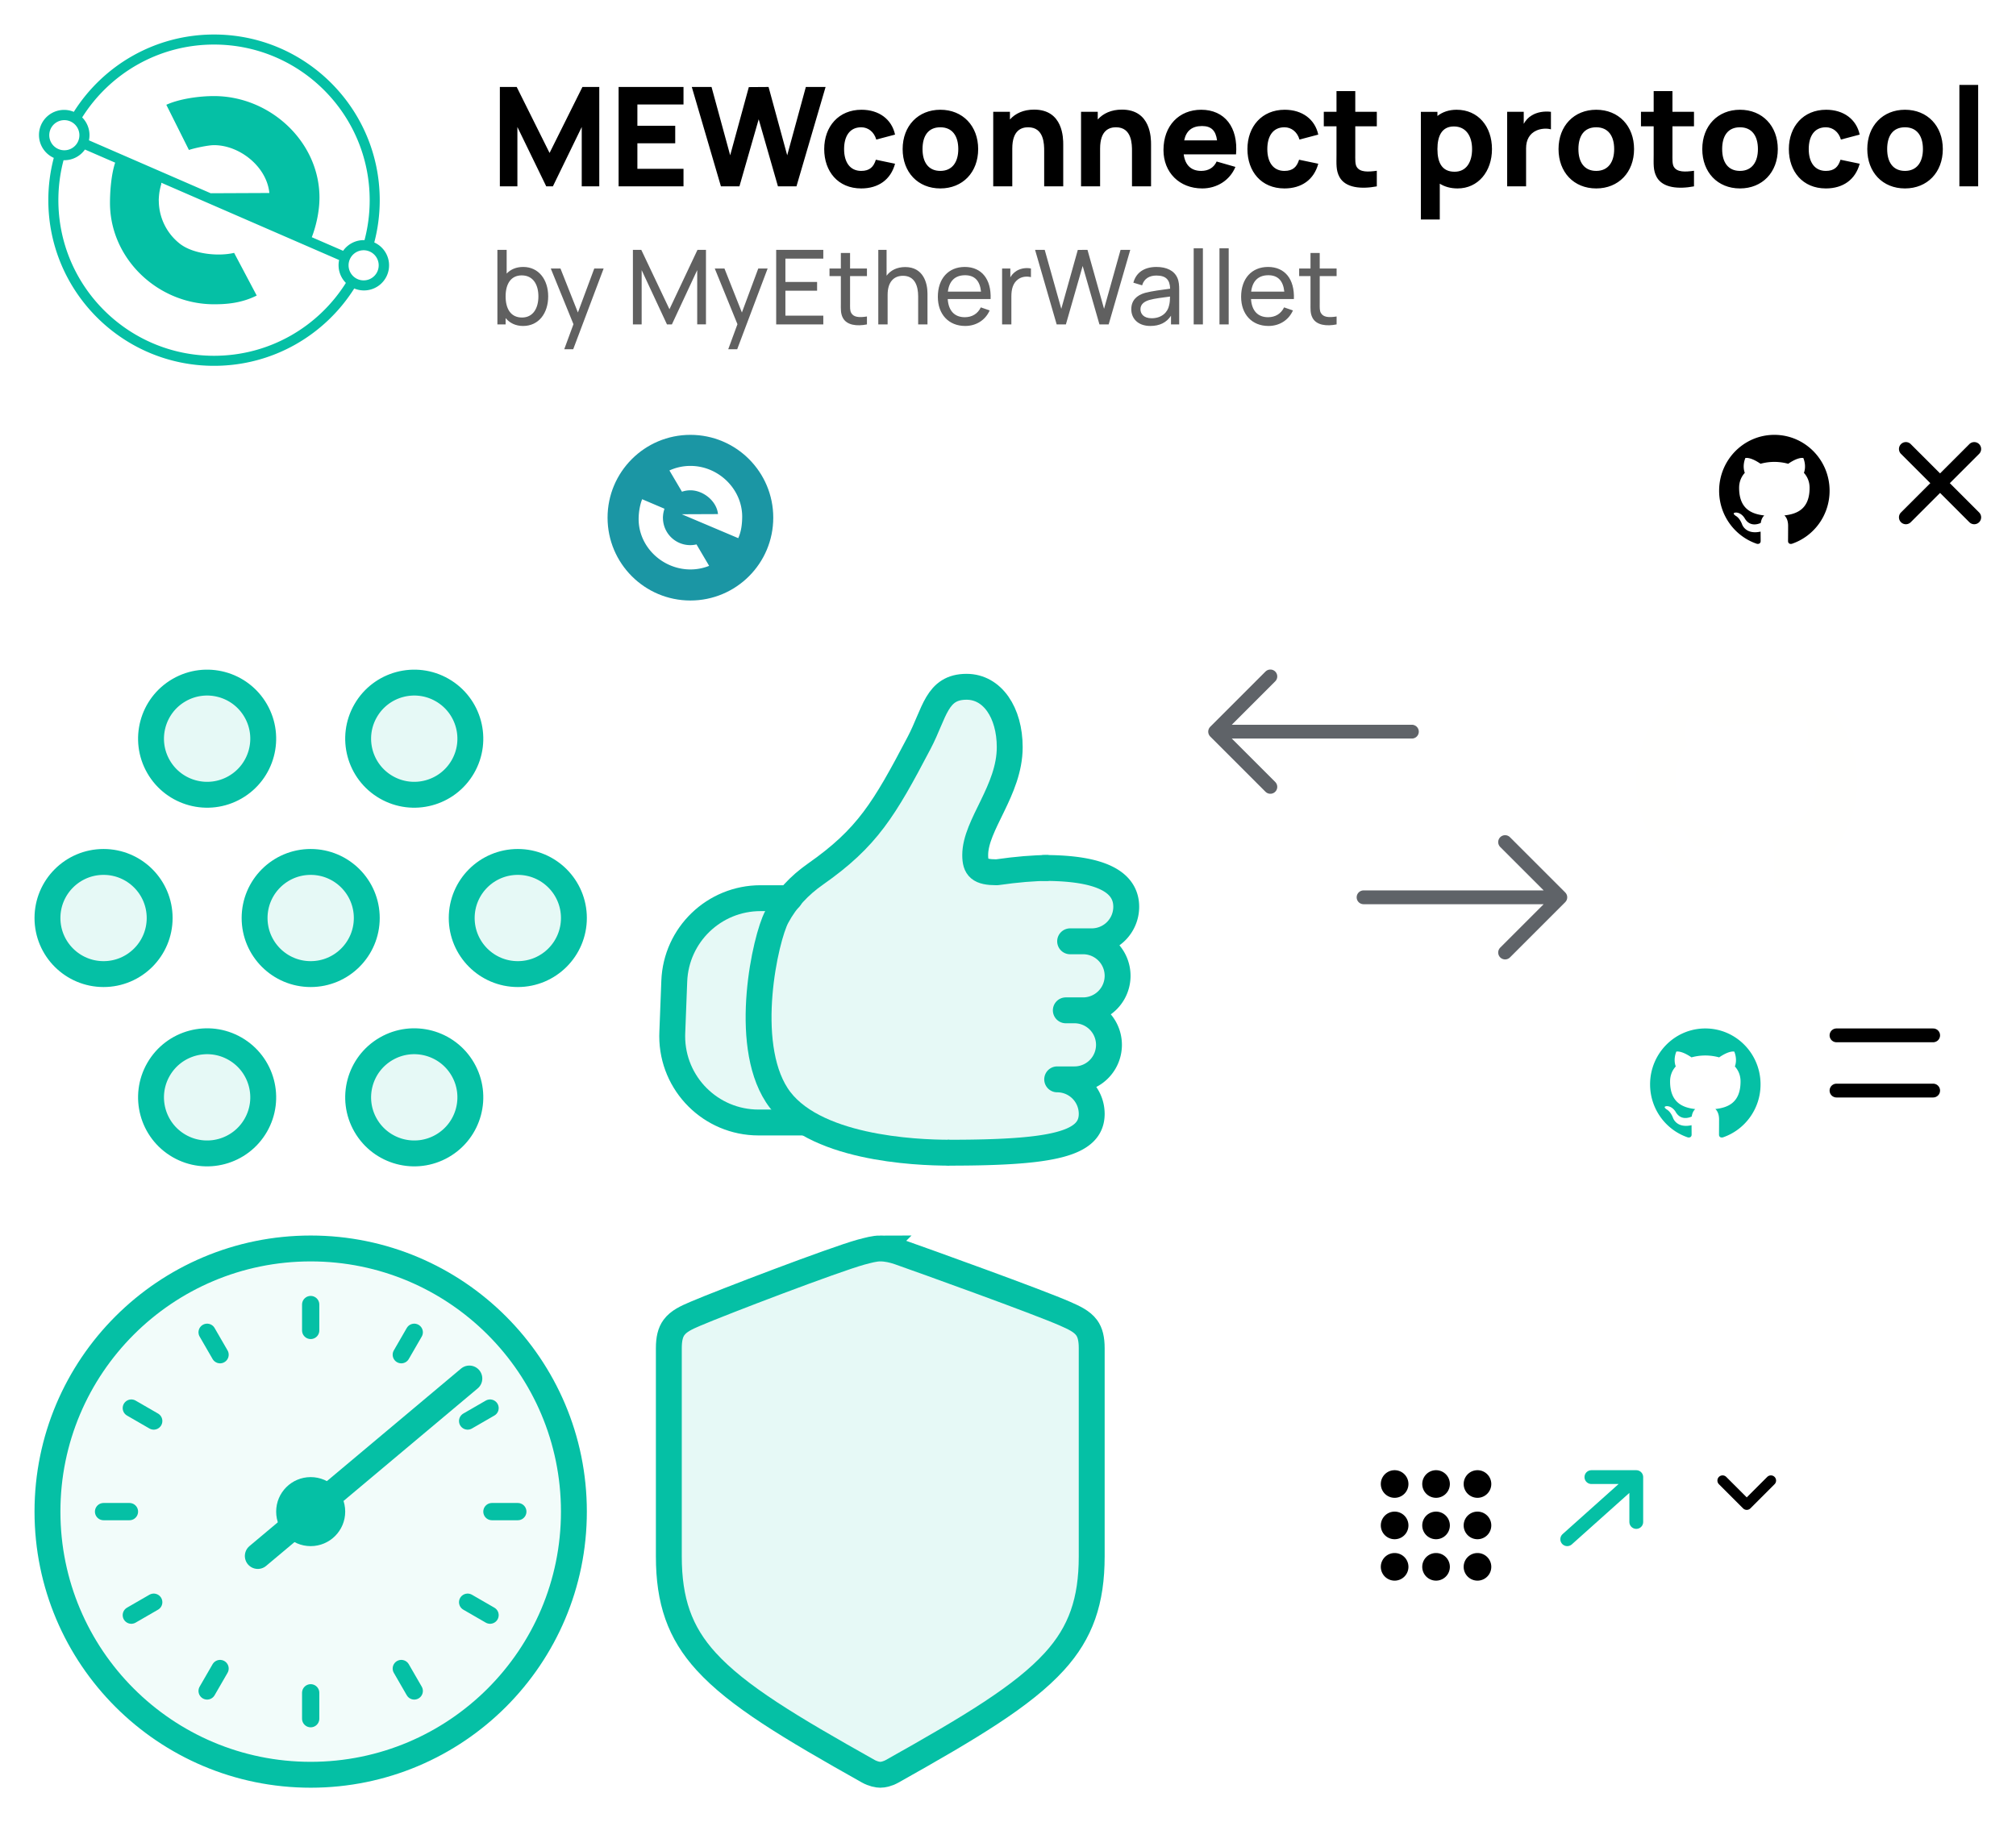 <?xml version="1.0" encoding="UTF-8"?><svg width="292" height="264" viewBox="0 0 292 264" xmlns="http://www.w3.org/2000/svg" xmlns:xlink="http://www.w3.org/1999/xlink"><svg width="22" height="21" viewBox="-5 -5 22 21" id="svg--arrow-button-green" x="221" y="208" xmlns="http://www.w3.org/2000/svg"><g fill="none" fill-rule="evenodd"><path d="M-5-4h20v20H-5z"/><path stroke="#05C0A5" stroke-width="2" stroke-linecap="round" stroke-linejoin="round" d="M4.5 1H11v6.5M10.5 1.5L1 10"/></g></svg><svg width="20" height="16" viewBox="-5 -5 20 16" id="svg--arrow-min-down" x="243" y="208" xmlns="http://www.w3.org/2000/svg"><g fill="none" fill-rule="evenodd"><path d="M-5-7h20v20H-5z"/><path stroke="#000" stroke-width="1.5" stroke-linecap="round" stroke-linejoin="round" d="M8.5 1.5L5 5 1.5 1.5"/></g></svg><svg width="22" height="23" viewBox="-5 -5 22 23" id="svg--close" x="270" y="58" xmlns="http://www.w3.org/2000/svg"><defs><filter x="-.8%" y="-1.2%" width="101.6%" height="102.4%" filterUnits="objectBoundingBox" id="ca"><feOffset dy="1" in="SourceAlpha" result="shadowOffsetOuter1"/><feColorMatrix values="0 0 0 0 0 0 0 0 0 0 0 0 0 0 0 0 0 0 0.12 0" in="shadowOffsetOuter1" result="shadowMatrixOuter1"/><feMerge><feMergeNode in="shadowMatrixOuter1"/><feMergeNode in="SourceGraphic"/></feMerge></filter></defs><g filter="url(#ca)" transform="translate(-282 -26)" fill="none" fill-rule="evenodd"><path d="M272 16h32v32h-32z"/><path d="M292.243 26.343a1 1 0 011.492 1.327l-.078.087-9.9 9.9a1 1 0 01-1.492-1.327l.078-.087 9.9-9.9z" fill="#000" fill-rule="nonzero"/><path d="M293.657 36.243a1 1 0 01-1.327 1.492l-.087-.078-9.9-9.9a1 1 0 011.327-1.492l.087.078 9.9 9.9z" fill="#000" fill-rule="nonzero"/></g></svg><svg width="90" height="82" viewBox="-5 -5 90 82" id="svg--decentralized" y="92" xmlns="http://www.w3.org/2000/svg"><g stroke-width="3.75" transform="translate(0 -4)" fill="#05C0A5" stroke="#05C0A5" fill-rule="evenodd" fill-opacity=".099"><circle cx="40" cy="40" r="8.125"/><g transform="translate(0 30)"><circle cx="10" cy="10" r="8.125"/><circle cx="70" cy="10" r="8.125"/></g><g transform="rotate(60 14.02 25)"><circle cx="10" cy="10" r="8.125"/><circle cx="70" cy="10" r="8.125"/></g><g transform="rotate(120 31.34 25)"><circle cx="10" cy="10" r="8.125"/><circle cx="70" cy="10" r="8.125"/></g></g></svg><svg width="30" height="30" viewBox="-5 -5 30 30" id="svg--facebook" x="199" y="174" xmlns="http://www.w3.org/2000/svg"><path d="M18.897 0H1.103C.494 0 0 .494 0 1.103v17.794C0 19.507.494 20 1.103 20h9.579v-7.745H8.074V9.237h2.608V7.009c0-2.582 1.578-3.987 3.882-3.987 1.104 0 2.053.08 2.33.117v2.7h-1.6c-1.25 0-1.494.601-1.494 1.476V9.24h2.987l-.388 3.025H13.8V20h5.096c.61 0 1.104-.493 1.104-1.103V1.103C20 .494 19.507 0 18.897 0z" fill="#FFF" fill-rule="evenodd"/></svg><svg width="30" height="30" viewBox="-5 -5 30 30" id="svg--github" x="229" y="174" xmlns="http://www.w3.org/2000/svg"><path d="M10 0C4.475 0 0 4.478 0 10a9.998 9.998 0 006.838 9.488c.5.094.683-.215.683-.481 0-.238-.008-.867-.013-1.7-2.781.603-3.368-1.342-3.368-1.342-.455-1.154-1.113-1.463-1.113-1.463-.905-.62.071-.607.071-.607 1.004.07 1.531 1.03 1.531 1.03.892 1.53 2.341 1.087 2.913.832.09-.647.347-1.088.633-1.338-2.221-.25-4.555-1.11-4.555-4.942 0-1.091.388-1.983 1.029-2.683-.112-.252-.45-1.269.088-2.646 0 0 .837-.269 2.75 1.025.8-.223 1.65-.333 2.5-.338.85.005 1.7.115 2.5.338 1.9-1.294 2.737-1.026 2.737-1.026.538 1.378.2 2.395.1 2.647.638.7 1.025 1.592 1.025 2.683 0 3.842-2.337 4.688-4.562 4.934.35.3.675.913.675 1.85 0 1.338-.013 2.413-.013 2.738 0 .263.175.575.688.475A9.965 9.965 0 0020 10c0-5.522-4.477-10-10-10z" fill="#FFF" fill-rule="evenodd"/></svg><svg width="42" height="42" viewBox="-5 -5 42 42" id="svg--github-middle-white" x="232" y="92" xmlns="http://www.w3.org/2000/svg"><path d="M15.999 0C7.164 0 0 7.253 0 16.2c0 7.158 4.584 13.23 10.942 15.371.8.15 1.092-.35 1.092-.78 0-.385-.013-1.404-.021-2.755-4.45.978-5.39-2.172-5.39-2.172-.728-1.872-1.777-2.37-1.777-2.37-1.452-1.004.11-.985.11-.985 1.606.115 2.451 1.67 2.451 1.67 1.427 2.476 3.745 1.76 4.657 1.346.145-1.046.559-1.76 1.015-2.165-3.552-.409-7.288-1.8-7.288-8.007 0-1.768.624-3.215 1.647-4.347-.165-.41-.714-2.058.158-4.287 0 0 1.342-.436 4.399 1.66A15.148 15.148 0 0116 7.835c1.36.007 2.728.186 4.006.546 3.055-2.097 4.395-1.661 4.395-1.661.874 2.23.325 3.877.16 4.287 1.026 1.132 1.645 2.579 1.645 4.347 0 6.224-3.741 7.593-7.305 7.994.574.5 1.085 1.489 1.085 3 0 2.165-.02 3.913-.02 4.444 0 .433.29.937 1.1.78C27.42 29.422 32 23.355 32 16.2 32 7.252 24.836 0 15.999 0" fill="#FFFFFE" fill-rule="evenodd"/></svg><svg width="26" height="26" viewBox="-5 -5 26 26" id="svg--github-min-black" x="244" y="58" xmlns="http://www.w3.org/2000/svg"><path d="M8 0C3.581 0 0 3.626 0 8.1c0 3.579 2.292 6.615 5.471 7.686.4.074.546-.176.546-.39 0-.193-.007-.702-.01-1.378-2.226.49-2.695-1.086-2.695-1.086-.364-.936-.889-1.185-.889-1.185-.726-.502.055-.492.055-.492.803.057 1.225.835 1.225.835.714 1.237 1.873.88 2.329.672.073-.523.28-.88.508-1.082-1.777-.205-3.644-.9-3.644-4.003 0-.885.311-1.608.823-2.174-.082-.205-.357-1.029.079-2.144 0 0 .671-.217 2.2.83A7.574 7.574 0 018 3.918c.68.003 1.364.093 2.003.273 1.527-1.048 2.198-.83 2.198-.83.436 1.114.162 1.938.08 2.143.513.566.822 1.29.822 2.174 0 3.111-1.87 3.796-3.652 3.996.286.25.542.745.542 1.5 0 1.083-.01 1.957-.01 2.222 0 .217.145.47.55.39C13.71 14.712 16 11.678 16 8.1 16 3.626 12.418 0 8 0" fill="#000" fill-rule="evenodd"/></svg><svg width="26" height="26" viewBox="-5 -5 26 26" id="svg--github-min-green" x="234" y="144" xmlns="http://www.w3.org/2000/svg"><path d="M8 0C3.581 0 0 3.626 0 8.1c0 3.579 2.292 6.615 5.471 7.686.4.074.546-.176.546-.39 0-.193-.007-.702-.01-1.378-2.226.49-2.695-1.086-2.695-1.086-.364-.936-.889-1.185-.889-1.185-.726-.502.055-.492.055-.492.803.057 1.225.835 1.225.835.714 1.237 1.873.88 2.329.672.073-.523.28-.88.508-1.082-1.777-.205-3.644-.9-3.644-4.003 0-.885.311-1.608.823-2.174-.082-.205-.357-1.029.079-2.144 0 0 .671-.217 2.2.83A7.574 7.574 0 018 3.918c.68.003 1.364.093 2.003.273 1.527-1.048 2.198-.83 2.198-.83.436 1.114.162 1.938.08 2.143.513.566.822 1.29.822 2.174 0 3.111-1.87 3.796-3.652 3.996.286.25.542.745.542 1.5 0 1.083-.01 1.957-.01 2.222 0 .217.145.47.55.39C13.71 14.712 16 11.678 16 8.1 16 3.626 12.418 0 8 0" fill="#05C0A5" fill-rule="evenodd"/></svg><svg width="80" height="82" viewBox="-5 -5 80 82" id="svg--improve" x="90" y="92" xmlns="http://www.w3.org/2000/svg"><g fill="none" fill-rule="evenodd"><path d="M0 0h80v80H0z"/><path d="M58.125 69.375l-22.695-.001c-4.069-.017-10.217-.278-14.918-4.27-.52-.441-4.578.677-8.012-.104-3.813-.867-7.03-3.648-7.5-4.375C.004 52.908 3.75 40 7.5 36.25c.525-.525 10.749-1.696 11.175-2.289 1.211-1.687 2.705-3.108 4.44-4.323 7.04-4.934 9.63-8.86 14.09-17.27l.92-1.743C40.404 6.282 40.095 2.5 45 2.5c2.986 0 6.746 8.56 5.625 11.25-2.083 5-2.292 5.417-4.375 13.75-.539 1.616.316 1.84 1.763 1.87l.737.005h14.375a5 5 0 015 5c0 1.009-.799 3.045-2.396 6.107-.592 1.135.707 4.976-.104 6.393-.582 1.016-2.249 1.85-5 2.5a5 5 0 014.994 4.75l.006.25a5 5 0 01-4.75 4.994l-.25.006h-4.063l.104 1.111 1.459-1.111a5 5 0 014.994 4.75l.006.25a5 5 0 01-5 5z" fill-opacity=".1" fill="#05C0A5"/><path d="M21.25 65.625h-6.385c-6.904 0-12.5-5.596-12.5-12.5 0-.16.003-.32.01-.48l.288-7.5c.258-6.712 5.774-12.02 12.49-12.02h4.222" stroke="#05C0A5" stroke-width="3.75" stroke-linecap="round"/><path d="M42.5 70c-4.9 0-20-.625-24.996-8.342-4.995-7.717-1.634-22.76 0-25.816 1.361-2.544 3.267-4.562 5.61-6.204 7.511-5.263 9.956-9.38 15.011-19.013C40.404 6.282 40.625 2.5 45 2.5c3.75 0 6.25 3.75 6.25 8.75 0 6.25-5 11.25-5 15.625 0 1.875.625 2.5 3.125 2.5 2.917-.417 5.417-.625 7.5-.625" stroke="#05C0A5" stroke-width="3.75" stroke-linejoin="round"/><path d="M60 39.375h3.125a5 5 0 005-5c0-3.75-3.958-5.625-11.875-5.625M59.375 49.375h2.5a5 5 0 000-10M58.125 59.375h2.5a5 5 0 000-10M42.5 70c15 0 20.625-1.25 20.625-5.625a5 5 0 00-5-5" stroke="#05C0A5" stroke-width="3.75" stroke-linecap="round" stroke-linejoin="round"/></g></svg><svg width="30" height="30" viewBox="-5 -5 30 30" id="svg--instagram" x="259" y="174" xmlns="http://www.w3.org/2000/svg"><path d="M10 0C7.283 0 6.944.013 5.877.06 4.813.11 4.087.278 3.45.525a4.898 4.898 0 00-1.772 1.153A4.88 4.88 0 00.525 3.45C.278 4.088.109 4.812.06 5.878.01 6.944 0 7.283 0 10c0 2.717.013 3.056.06 4.123.05 1.064.218 1.79.465 2.427a4.905 4.905 0 001.153 1.772c.556.555 1.114.899 1.772 1.153.638.247 1.363.416 2.427.465 1.067.05 1.406.06 4.123.06 2.717 0 3.056-.012 4.123-.06 1.064-.05 1.79-.218 2.427-.465a4.915 4.915 0 001.772-1.153 4.88 4.88 0 001.153-1.772c.247-.638.416-1.363.465-2.428.05-1.066.06-1.405.06-4.122 0-2.717-.013-3.056-.06-4.122-.05-1.065-.218-1.791-.465-2.428a4.907 4.907 0 00-1.153-1.772A4.876 4.876 0 0016.55.525C15.913.278 15.187.109 14.123.06 13.056.01 12.717 0 10 0zm0 1.8c2.669 0 2.988.013 4.042.06.975.045 1.504.207 1.856.345.468.18.8.397 1.151.747.349.35.566.682.747 1.15.136.352.3.881.344 1.856.048 1.055.058 1.372.058 4.042s-.012 2.988-.061 4.042c-.051.975-.214 1.504-.351 1.856a3.18 3.18 0 01-.749 1.151c-.349.35-.687.566-1.15.747-.35.137-.888.3-1.863.344-1.061.047-1.374.058-4.049.058-2.676 0-2.988-.012-4.05-.061-.975-.051-1.513-.214-1.862-.351-.475-.187-.8-.4-1.15-.75a3.037 3.037 0 01-.75-1.15c-.137-.35-.299-.887-.35-1.862-.037-1.05-.05-1.374-.05-4.036 0-2.664.013-2.989.05-4.051.051-.975.213-1.512.35-1.862.175-.475.4-.8.75-1.15.35-.35.675-.575 1.15-.75.35-.137.875-.3 1.85-.35 1.063-.037 1.375-.05 4.05-.05L10 1.8zm0 3.065a5.135 5.135 0 100 10.27 5.135 5.135 0 000-10.27zm0 8.468A3.332 3.332 0 016.667 10a3.332 3.332 0 116.666 0A3.332 3.332 0 0110 13.333zm6.538-8.67a1.2 1.2 0 01-2.4 0 1.201 1.201 0 012.4 0z" fill="#FFF" fill-rule="evenodd"/></svg><svg width="90" height="90" viewBox="-5 -5 90 90" id="svg--integrate-in-minutes" y="174" xmlns="http://www.w3.org/2000/svg"><g fill="none" fill-rule="evenodd"><circle stroke="#05C0A5" stroke-width="3.75" fill-opacity=".053" fill="#05C0A5" cx="40" cy="40" r="38.125"/><circle fill="#05C0A5" cx="40" cy="40" r="5"/><path d="M62.981 20.716L32.34 46.428" stroke="#05C0A5" stroke-linecap="round" stroke-linejoin="round" stroke-width="3.75"/><g stroke="#05C0A5" stroke-linecap="round" stroke-linejoin="round" stroke-width="2.5"><path d="M40 10v3.75M40 66.25V70M55 14.02l-1.875 3.247M26.875 62.733L25 65.981M65.98 25l-3.247 1.875M17.266 53.125L14.02 55M70 40h-3.75M13.75 40H10M55 65.981l-1.875-3.248M26.875 17.267L25 14.02M65.98 55l-3.247-1.875M17.266 26.875L14.02 25"/></g></g></svg><svg width="30" height="30" viewBox="-5 -5 30 30" id="svg--linkedin" x="165" y="208" xmlns="http://www.w3.org/2000/svg"><path d="M17.039 17.043h-2.962v-4.64c0-1.107-.022-2.531-1.543-2.531-1.544 0-1.78 1.204-1.78 2.449v4.722H7.793V7.5h2.845v1.3h.038c.397-.75 1.364-1.54 2.808-1.54 3.001 0 3.556 1.974 3.556 4.545v5.238h-.001zM4.447 6.194a1.718 1.718 0 01-1.719-1.72 1.72 1.72 0 111.719 1.72zm1.485 10.85H2.963V7.5h2.969v9.543zM18.521 0H1.476C.66 0 0 .645 0 1.44v17.12C0 19.355.66 20 1.476 20h17.042c.815 0 1.482-.644 1.482-1.44V1.44C20 .646 19.333 0 18.518 0h.003z" fill="#FFF" fill-rule="evenodd"/></svg><svg width="292" height="58" viewBox="-5 -5 292 58" id="svg--logo" xmlns="http://www.w3.org/2000/svg"><g fill="none" fill-rule="evenodd"><path d="M2-10h288v68H2z"/><g fill="#000" fill-rule="nonzero"><path d="M69.94 22v-8.6l4.18 8.6h.96l4.18-8.6V22h2.54V7.6h-2.44l-4.76 9.56-4.76-9.56H67.4V22h2.54zM94 22v-2.54h-6.68v-3.7h5.48v-2.54h-5.48v-3.08H94V7.6h-9.4V22H94zm8.1 0l2.79-9.72 2.79 9.72h2.68l4.22-14.4h-2.86l-2.7 9.9-2.7-9.9-2.86.02-2.7 9.88-2.7-9.9H95.2L99.42 22h2.68zm17.64.3c2.5 0 4.28-1.28 4.9-3.58l-2.78-.58c-.32 1.04-.9 1.62-2.12 1.62-1.64 0-2.48-1.28-2.48-3.16 0-1.8.76-3.16 2.48-3.16 1 0 1.86.66 2.18 1.78l2.72-.72c-.48-2.22-2.32-3.6-4.86-3.6-3.3 0-5.4 2.42-5.4 5.7 0 3.24 2 5.7 5.36 5.7zm11.46 0c3.24 0 5.48-2.34 5.48-5.7 0-3.34-2.22-5.7-5.48-5.7-3.2 0-5.46 2.32-5.46 5.7 0 3.34 2.2 5.7 5.46 5.7zm0-2.54c-1.7 0-2.58-1.22-2.58-3.16 0-1.88.8-3.16 2.58-3.16 1.72 0 2.6 1.24 2.6 3.16 0 1.86-.86 3.16-2.6 3.16zM141.62 22v-5.48c0-2.68 1.36-3.08 2.3-3.08 2.32 0 2.32 2.48 2.32 3.46V22H149v-6.06c0-.9 0-5.06-4.22-5.06-1.55 0-2.72.56-3.5 1.43V11.2h-2.42V22h2.76zm12.72 0v-5.48c0-2.68 1.36-3.08 2.3-3.08 2.32 0 2.32 2.48 2.32 3.46V22h2.76v-6.06c0-.9 0-5.06-4.22-5.06-1.55 0-2.72.56-3.5 1.43V11.2h-2.42V22h2.76zm14.8.3c2.08 0 3.98-1.14 4.8-3.12l-2.72-.78c-.4.88-1.18 1.36-2.24 1.36-1.47 0-2.33-.86-2.53-2.4h7.58c.33-3.92-1.65-6.46-5.05-6.46-3.2 0-5.46 2.3-5.46 5.84 0 3.24 2.3 5.56 5.62 5.56zm2.14-6.96h-4.76c.28-1.37 1.12-2.08 2.58-2.08 1.31 0 1.99.62 2.18 2.08zm9.76 6.96c2.5 0 4.28-1.28 4.9-3.58l-2.78-.58c-.32 1.04-.9 1.62-2.12 1.62-1.64 0-2.48-1.28-2.48-3.16 0-1.8.76-3.16 2.48-3.16 1 0 1.86.66 2.18 1.78l2.72-.72c-.48-2.22-2.32-3.6-4.86-3.6-3.3 0-5.4 2.42-5.4 5.7 0 3.24 2 5.7 5.36 5.7zm13.38-.3v-2.26c-1.28.18-2.42.22-2.9-.54-.26-.4-.22-1.1-.22-1.94V13.3h3.12v-2.1h-3.12v-3h-2.72v3h-1.84v2.1h1.84v4.12c0 1.3-.1 2.26.44 3.24.88 1.58 3.16 1.76 5.4 1.34zm9.12 4.8v-5.19c.7.44 1.56.69 2.58.69 2.98 0 4.98-2.46 4.98-5.7 0-3.3-2.02-5.7-5.12-5.7-1.12 0-2.05.33-2.78.9v-.6h-2.4v15.6h2.74zm2.14-6.92c-1.82 0-2.48-1.32-2.48-3.28 0-1.96.68-3.28 2.38-3.28 1.82 0 2.64 1.48 2.64 3.28 0 1.82-.78 3.28-2.54 3.28zM216.04 22v-5.52c0-1.24.52-2.12 1.48-2.56.64-.3 1.52-.36 2.12-.18V11.2c-.98-.12-2 .04-2.78.52-.5.29-.88.72-1.16 1.22V11.2h-2.4V22h2.74zm10.16.3c3.24 0 5.48-2.34 5.48-5.7 0-3.34-2.22-5.7-5.48-5.7-3.2 0-5.46 2.32-5.46 5.7 0 3.34 2.2 5.7 5.46 5.7zm0-2.54c-1.7 0-2.58-1.22-2.58-3.16 0-1.88.8-3.16 2.58-3.16 1.72 0 2.6 1.24 2.6 3.16 0 1.86-.86 3.16-2.6 3.16zM240.36 22v-2.26c-1.28.18-2.42.22-2.9-.54-.26-.4-.22-1.1-.22-1.94V13.3h3.12v-2.1h-3.12v-3h-2.72v3h-1.84v2.1h1.84v4.12c0 1.3-.1 2.26.44 3.24.88 1.58 3.16 1.76 5.4 1.34zm6.66.3c3.24 0 5.48-2.34 5.48-5.7 0-3.34-2.22-5.7-5.48-5.7-3.2 0-5.46 2.32-5.46 5.7 0 3.34 2.2 5.7 5.46 5.7zm0-2.54c-1.7 0-2.58-1.22-2.58-3.16 0-1.88.8-3.16 2.58-3.16 1.72 0 2.6 1.24 2.6 3.16 0 1.86-.86 3.16-2.6 3.16zm12.44 2.54c2.5 0 4.28-1.28 4.9-3.58l-2.78-.58c-.32 1.04-.9 1.62-2.12 1.62-1.64 0-2.48-1.28-2.48-3.16 0-1.8.76-3.16 2.48-3.16 1 0 1.86.66 2.18 1.78l2.72-.72c-.48-2.22-2.32-3.6-4.86-3.6-3.3 0-5.4 2.42-5.4 5.7 0 3.24 2 5.7 5.36 5.7zm11.46 0c3.24 0 5.48-2.34 5.48-5.7 0-3.34-2.22-5.7-5.48-5.7-3.2 0-5.46 2.32-5.46 5.7 0 3.34 2.2 5.7 5.46 5.7zm0-2.54c-1.7 0-2.58-1.22-2.58-3.16 0-1.88.8-3.16 2.58-3.16 1.72 0 2.6 1.24 2.6 3.16 0 1.86-.86 3.16-2.6 3.16zm10.6 2.24V7.3h-2.72V22h2.72z"/><path d="M70.77 42.225c2.265 0 3.63-1.853 3.63-4.283 0-2.43-1.372-4.267-3.622-4.267-1.013 0-1.815.352-2.393.96V31.2h-1.342V42h1.192v-.915c.593.712 1.44 1.14 2.535 1.14zm-.165-1.223c-1.635 0-2.37-1.282-2.37-3.06 0-1.792.75-3.045 2.333-3.045 1.65 0 2.415 1.335 2.415 3.045 0 1.725-.78 3.06-2.378 3.06zm7.418 4.598l4.41-11.7h-1.358l-2.37 6.375-2.527-6.375h-1.403l3.285 8.07-1.335 3.63h1.298zm9.915-3.6v-7.868L91.605 42h.713l3.667-7.868v7.86h1.268V31.2h-1.23l-4.058 8.602-4.08-8.602H86.67V42h1.268zm13.837 3.6l4.41-11.7h-1.357l-2.37 6.375L99.93 33.9h-1.403l3.286 8.07-1.335 3.63h1.297zm12.473-3.6v-1.268h-5.49v-3.615h4.59V35.85h-4.59v-3.383h5.49V31.2h-6.825V42h6.825zm6.322 0v-1.148c-1.11.173-1.92.128-2.28-.517-.195-.338-.165-.788-.165-1.455v-3.878h2.445V33.9h-2.445v-2.25h-1.335v2.25h-1.643v1.102h1.643v3.938c0 .84-.045 1.455.278 2.085.562 1.103 2.055 1.267 3.502.975zm2.993 0v-4.268c0-1.875.885-2.775 2.227-2.775 1.71 0 2.198 1.463 2.198 2.985V42h1.35v-4.478c0-1.537-.615-3.832-3.225-3.832-1.17 0-2.1.45-2.7 1.252V31.2h-1.2V42h1.35zm11.235.225c1.567 0 2.91-.818 3.547-2.25l-1.282-.443c-.45.923-1.26 1.425-2.325 1.425-1.493 0-2.363-.952-2.468-2.632h6.21c.12-2.88-1.305-4.65-3.742-4.65-2.355 0-3.9 1.672-3.9 4.327 0 2.535 1.567 4.223 3.96 4.223zm2.295-4.973h-4.8c.187-1.537 1.035-2.377 2.49-2.377 1.372 0 2.145.787 2.31 2.377zM141.488 42v-4.065c0-.96.195-1.913.982-2.475.563-.413 1.29-.45 1.853-.308V33.9c-.72-.158-1.673-.008-2.295.495-.27.195-.51.472-.69.787V33.9h-1.193V42h1.343zm7.897 0l2.43-8.468 2.43 8.468h1.335l3.128-10.8h-1.403l-2.392 8.542-2.4-8.542-1.403.007-2.392 8.535-2.4-8.542h-1.396L148.05 42h1.335zm12.225.225c1.35 0 2.355-.495 3-1.485V42h1.185v-5.01c0-.638-.037-1.23-.262-1.733-.465-1.057-1.568-1.582-3.03-1.582-1.83 0-2.963.862-3.345 2.28l1.267.382c.293-.99 1.08-1.417 2.063-1.417 1.402 0 1.957.615 1.995 1.905-1.2.165-2.625.337-3.638.607-1.23.36-1.987 1.103-1.987 2.378 0 1.305.937 2.415 2.752 2.415zm.203-1.118c-1.155 0-1.628-.637-1.628-1.305 0-.757.593-1.125 1.26-1.335.788-.225 1.883-.352 3.023-.502-.008.367-.023.885-.135 1.275-.195 1.005-1.08 1.867-2.52 1.867zm7.417.893V30.975h-1.335V42h1.335zm3.735 0V30.975h-1.335V42h1.335zm5.76.225c1.568 0 2.91-.818 3.548-2.25l-1.283-.443c-.45.923-1.26 1.425-2.325 1.425-1.492 0-2.362-.952-2.467-2.632h6.21c.12-2.88-1.305-4.65-3.743-4.65-2.355 0-3.9 1.672-3.9 4.327 0 2.535 1.568 4.223 3.96 4.223zm2.295-4.973h-4.8c.188-1.537 1.035-2.377 2.49-2.377 1.373 0 2.145.787 2.31 2.377zM188.595 42v-1.148c-1.11.173-1.92.128-2.28-.517-.195-.338-.165-.788-.165-1.455v-3.878h2.445V33.9h-2.445v-2.25h-1.335v2.25h-1.642v1.102h1.642v3.938c0 .84-.045 1.455.278 2.085.562 1.103 2.055 1.267 3.502.975z" opacity=".622"/></g><path d="M26 0c13.256 0 24 10.746 24 24 0 2.119-.275 4.173-.79 6.13l-.084-.04a3.636 3.636 0 01-2.817 6.705C42.059 43.527 34.552 48 26 48 12.746 48 2 37.254 2 24c0-2.119.275-4.173.79-6.13l.084.04a3.636 3.636 0 012.817-6.705C9.941 4.473 17.448 0 26 0zM4.205 18.21l-.007.026A22.58 22.58 0 003.455 24c0 12.451 10.094 22.545 22.545 22.545 8.045 0 15.107-4.214 19.097-10.556a3.642 3.642 0 01-.98-3.318L18.363 21.474c-.001.112-.004.203-.013.242a7.926 7.926 0 00-.34 1.944c-.013.13-.018.262-.014.394 0 .03.004.06.006.09a7.953 7.953 0 003.049 6.166c1.899 1.487 5.511 1.876 7.86 1.326l3.272 6.182C30 38.91 27.865 39.086 26 39.083c-8.113 0-15.07-6.577-15.07-14.692 0-1.766.196-4.155.75-5.826l-4.378-1.901a3.643 3.643 0 01-3.097 1.546zm41.47 14.345a2.182 2.182 0 104.002 1.74 2.182 2.182 0 00-4.002-1.74zM26 1.455c-8.046 0-15.107 4.214-19.097 10.556a3.64 3.64 0 01.98 3.318l17.634 7.668 8.497-.037c-.378-3.823-4.308-6.931-8.013-6.931-.84-.001-2.843.425-3.637.698l-3.273-6.545c1.92-.88 4.8-1.266 6.91-1.263 8.114 0 15.272 6.604 15.272 14.717-.002 1.883-.442 3.99-1.111 5.73l4.536 1.97a3.643 3.643 0 013.098-1.546c.488-1.847.75-3.788.75-5.79C48.545 11.548 38.451 1.455 26 1.455zM2.323 13.705a2.182 2.182 0 104.002 1.74 2.182 2.182 0 00-4.002-1.74z" fill-rule="nonzero" fill="#05C0A5"/></g></svg><svg width="30" height="26" viewBox="-5 -5 30 26" id="svg--medium" x="214" y="58" xmlns="http://www.w3.org/2000/svg"><path d="M2.372 3.24a.772.772 0 00-.253-.654L.252.336V0H6.05l4.482 9.83L14.472 0H20v.336l-1.597 1.53a.468.468 0 00-.178.449v11.25c-.028.17.04.342.178.447l1.558 1.531v.336h-7.842v-.336l1.614-1.568c.159-.158.159-.205.159-.448V4.434L9.4 15.841h-.606L3.565 4.434v7.645c-.043.322.063.645.289.878l2.1 2.55v.335H0v-.336l2.1-2.55c.225-.232.325-.558.272-.877V3.24z" fill="#FFF" fill-rule="evenodd"/></svg><svg width="26" height="20" viewBox="-5 -5 26 20" id="svg--open" x="260" y="144" xmlns="http://www.w3.org/2000/svg"><g fill="none" fill-rule="evenodd"><path d="M-8-11h32v32H-8z"/><path stroke="#000" stroke-width="2" stroke-linecap="round" d="M1 9h14M1 1h14"/></g></svg><svg width="177" height="34" viewBox="-5 -5 177 34" id="svg--poweredByMEW" y="58" xmlns="http://www.w3.org/2000/svg"><g fill-rule="nonzero" fill="none"><path d="M114.764 4.018l4.291 8.255 4.33-8.255h3.715v15.924h-3.66v-8.999l-3.36 6.424h-2.032l-3.36-6.427v9.002h-3.66V4.018h3.736zm25.959 0v3.297h-7.42v2.965h6.41v3.101h-6.41v3.267h7.61v3.294h-11.27V4.018h11.08zm5.87 0l4.093 11.188 1.502-3.874-2.68-7.272h3.476l1.463 4.3 1.463-4.3h3.502l-2.72 7.272 1.54 3.884 4.078-11.198h3.982l-6.48 15.924h-2.958l-2.403-5.82-2.403 5.82h-2.958l-6.438-15.924h3.94z" fill="#FFF"/><path d="M95 0c-6.627 0-12 5.374-12 11.998C83 18.626 88.373 24 95 24s12-5.374 12-12.002C107 5.374 101.627 0 95 0z" fill="#1B96A4"/><path d="M88.01 9.326l3.223 1.372c-.011.045-.022.105-.037.168a3.924 3.924 0 00-.17.967c-.007.075-.01.143-.007.195 0 .015.004.03.004.045a3.953 3.953 0 004.859 3.8l1.83 3.106a7.233 7.233 0 01-2.708.521c-4.041 0-7.504-3.271-7.504-7.303 0-.948.18-2.042.51-2.87zM95.008 4.5c4.04 0 7.492 3.331 7.492 7.363-.008 1.09-.146 2.177-.574 3.103l-8.18-3.463 5.25-.022c-.188-1.9-2.146-3.447-3.988-3.447a3.72 3.72 0 00-1.231.206L91.96 5.16a7.312 7.312 0 013.047-.66z" fill="#FFF"/><path d="M1.46 15.84v-2.603h1.804c.14 0 .44-.01.644-.042 1.374-.214 1.996-1.206 1.996-2.496 0-1.291-.612-2.283-1.996-2.496a4.879 4.879 0 00-.644-.043H0v7.68h1.46zm1.74-3.957H1.46V9.515H3.2c.15 0 .343.01.493.053.59.16.74.715.74 1.13 0 .417-.15.971-.74 1.131-.15.043-.344.054-.494.054zM11.12 16c2.32 0 3.748-1.61 3.748-4 0-2.39-1.428-4-3.747-4s-3.747 1.61-3.747 4c0 2.39 1.428 4 3.747 4zm0-1.365C9.65 14.613 8.92 13.6 8.92 12c0-1.6.73-2.656 2.2-2.635 1.472.022 2.202 1.035 2.202 2.635 0 1.6-.73 2.656-2.201 2.635zm8.384 1.205l1.498-5.184L22.5 15.84h1.438l2.265-7.68h-1.535l-1.45 5.28-1.448-5.28-1.536.01-1.449 5.27-1.45-5.28h-1.534l2.265 7.68h1.438zm13.43 0v-1.355h-3.586v-1.973h2.941v-1.355h-2.941V9.515h3.585V8.16h-5.045v7.68h5.045zm3.573 0v-2.603h1.627l1.272 2.603h1.653l-1.395-2.848c.88-.4 1.288-1.248 1.288-2.293 0-1.291-.612-2.283-1.997-2.496a4.879 4.879 0 00-.644-.043h-3.264v7.68h1.46zm1.74-3.957h-1.74V9.515h1.74c.15 0 .343.01.493.053.59.16.741.715.741 1.13 0 .417-.15.971-.74 1.131-.151.043-.344.054-.494.054zm9.864 3.957v-1.355h-3.585v-1.973h2.941v-1.355h-2.941V9.515h3.585V8.16h-5.045v7.68h5.045zm5.539-.043c1.868-.224 2.91-1.845 2.91-3.797 0-1.952-1.042-3.573-2.91-3.797-.354-.043-.805-.043-.923-.043h-2.502v7.68h2.625a7.87 7.87 0 00.8-.043zm-.813-1.323h-1.13V9.526h1.02c.193 0 .569 0 .837.054.977.192 1.45 1.269 1.45 2.421 0 1.099-.44 2.219-1.45 2.421a4.248 4.248 0 01-.727.053zm12.234 1.366c1.578 0 2.34-.95 2.34-2.325 0-.736-.36-1.414-1.084-1.712.456-.278.73-.79.73-1.488 0-1.014-.666-2.155-2.32-2.155h-3.09v7.68h3.424zm-.355-4.683h-1.588V9.515h1.588c.559 0 .86.362.86.832 0 .565-.366.81-.86.81zm.204 3.318h-1.792v-1.963h1.792c.677 0 1.02.405 1.02.95 0 .618-.43 1.013-1.02 1.013zm7.44 1.365v-3.125L75 8.16h-1.707l-1.675 2.89-1.674-2.89h-1.707l2.64 4.555v3.125h1.482z" fill="#FFF" opacity=".7"/></g></svg><svg width="32" height="29" viewBox="-5 -5 32 29" id="svg--reddit" x="170" y="144" xmlns="http://www.w3.org/2000/svg"><path d="M2.02 11.081a3.655 3.655 0 00-.083.777c0 3.155 4.035 5.727 8.996 5.727 4.959 0 8.994-2.57 8.994-5.728 0-.25-.027-.5-.076-.741l-.013-.03a.403.403 0 01-.027-.15c-.277-1.078-1.024-2.055-2.104-2.845a.384.384 0 01-.116-.064c-.024-.018-.041-.039-.061-.059-1.643-1.13-3.993-1.84-6.596-1.84-2.581 0-4.908.695-6.551 1.806a.358.358 0 01-.164.114c-1.105.79-1.872 1.775-2.158 2.863a.417.417 0 01-.033.156l-.008.014zm8.958 4.988c-1.644 0-2.802-.357-3.54-1.098a.411.411 0 010-.579.43.43 0 01.582 0c.577.577 1.544.864 2.958.864 1.414 0 2.375-.275 2.951-.851a.425.425 0 01.577 0 .442.442 0 010 .591c-.742.74-1.893 1.098-3.54 1.098l.012-.026zM7.673 9.127c-.838 0-1.537.701-1.537 1.537 0 .834.699 1.513 1.537 1.513s1.513-.679 1.513-1.513c0-.836-.677-1.537-1.513-1.537zm6.63 0c-.838 0-1.538.701-1.538 1.537 0 .834.7 1.513 1.538 1.513.838 0 1.513-.679 1.513-1.513 0-.836-.677-1.537-1.513-1.537zm4.169-1.462c.95.763 1.65 1.669 2.006 2.662.413-.308.659-.792.659-1.329a1.667 1.667 0 00-2.665-1.331v-.002zm-15.987-.33a1.668 1.668 0 00-1.075 2.94c.367-.989 1.074-1.881 2.028-2.636a1.667 1.667 0 00-.952-.301v-.002h-.001zm8.449 11.073c-5.414 0-9.817-2.938-9.817-6.547 0-.252.021-.498.063-.741A2.496 2.496 0 010 8.999a2.498 2.498 0 012.498-2.487c.618 0 1.194.225 1.647.625 1.701-1.092 3.994-1.78 6.519-1.826L12.325.247l.37.088.015.001 3.871.91a2.05 2.05 0 013.938.801 2.05 2.05 0 01-2.045 2.049A2.05 2.05 0 0116.43 2.05l-3.53-.836-1.345 4.104c2.429.096 4.626.783 6.273 1.853a2.442 2.442 0 011.681-.66A2.49 2.49 0 0122 8.999c0 .904-.495 1.728-1.263 2.168.026.233.054.452.054.686-.014 3.61-4.405 6.547-9.826 6.547l-.031.009zM18.431.82a1.228 1.228 0 100 2.455c.671 0 1.219-.55 1.219-1.223 0-.672-.548-1.22-1.235-1.22l.016-.012z" fill="#FFF" fill-rule="evenodd"/></svg><svg width="75" height="90" viewBox="-5 -5 75 90" id="svg--secure" x="90" y="174" xmlns="http://www.w3.org/2000/svg"><g fill="none" fill-rule="evenodd"><path d="M0 0h80v80H0z"/><path d="M32.5 1.875c-.841 0-1.71.25-2.794.533C25.762 3.5 9.647 9.655 5.703 11.342c-1.302.556-2.398 1.054-3.08 1.977-.525.71-.748 1.667-.748 3.012v30.156c0 6.45 1.57 11.018 5.406 15.228 4.553 4.998 12.094 9.502 23.482 15.899.703.39 1.347.511 1.737.511.39 0 1.034-.12 1.744-.515 11.381-6.393 18.922-10.897 23.475-15.895 3.836-4.21 5.406-8.777 5.406-15.228V16.331c0-1.335-.22-2.28-.738-2.982-.688-.93-1.796-1.432-3.113-2.017-3.95-1.739-20.089-7.548-24.083-8.955-.844-.287-1.766-.502-2.691-.502z" stroke="#05C0A5" stroke-width="3.75" fill-opacity=".1" fill="#05C0A5"/></g></svg><svg width="62" height="52" viewBox="-5 -5 62 52" id="svg--switch" x="170" y="92" xmlns="http://www.w3.org/2000/svg"><g fill="none" fill-rule="evenodd"><path d="M-10-15h72v72h-72z"/><g stroke="#5F6368" stroke-linecap="round" stroke-linejoin="round" stroke-width="2"><path d="M29.5 9H2M9 1L1 9l8 8"/></g><g stroke="#5F6368" stroke-linecap="round" stroke-linejoin="round" stroke-width="2"><path d="M22.5 33H49M43 25l8 8-8 8"/></g></g></svg><svg width="34" height="34" viewBox="-5 -5 34 34" id="svg--telegram" x="165" y="174" xmlns="http://www.w3.org/2000/svg"><g fill="none" fill-rule="evenodd"><path d="M0 0h24v24H0z"/><path d="M2.349 10.84l13.104-5.344c1.294-.556 5.681-2.337 5.681-2.337s2.025-.78 1.856 1.113c-.056.78-.506 3.506-.956 6.456l-1.406 8.737s-.113 1.28-1.069 1.503c-.956.223-2.53-.78-2.812-1.002-.225-.167-4.218-2.671-5.68-3.896-.394-.333-.844-1.001.056-1.78a213.907 213.907 0 005.905-5.566c.675-.668 1.35-2.226-1.462-.334l-7.93 5.287s-.9.557-2.588.056c-1.687-.5-3.655-1.169-3.655-1.169s-1.35-.834.956-1.725z" fill="#FFF"/></g></svg><svg width="26" height="26" viewBox="-5 -5 26 26" id="svg--tools" x="195" y="208" xmlns="http://www.w3.org/2000/svg"><g fill="none" fill-rule="evenodd"><path d="M-2-2h20v20H-2z"/><path d="M2 12a2 2 0 110 4 2 2 0 010-4zm6 0a2 2 0 110 4 2 2 0 010-4zm6 0a2 2 0 110 4 2 2 0 010-4zM2 6a2 2 0 110 4 2 2 0 010-4zm6 0a2 2 0 110 4 2 2 0 010-4zm6 0a2 2 0 110 4 2 2 0 010-4zM2 0a2 2 0 110 4 2 2 0 010-4zm6 0a2 2 0 110 4 2 2 0 010-4zm6 0a2 2 0 110 4 2 2 0 010-4z" fill="#000"/></g></svg><svg width="32" height="28" viewBox="-5 -5 32 28" id="svg--twitter" x="202" y="144" xmlns="http://www.w3.org/2000/svg"><path d="M21.957 2.144a9.12 9.12 0 01-2.59.715A4.57 4.57 0 0021.35.346a9.278 9.278 0 01-2.866 1.093A4.477 4.477 0 0015.192 0c-2.49 0-4.51 2.033-4.51 4.537 0 .36.042.706.117 1.037-3.75-.178-7.072-1.99-9.296-4.73a4.472 4.472 0 00-.61 2.284c0 1.578.797 2.965 2.005 3.78a4.473 4.473 0 01-2.042-.569v.057c0 2.2 1.552 4.036 3.617 4.454a4.547 4.547 0 01-2.027.078 4.529 4.529 0 004.22 3.153 9.007 9.007 0 01-5.594 1.942A9.51 9.51 0 010 15.962 12.767 12.767 0 006.927 18c8.3 0 12.832-6.917 12.832-12.906 0-.192 0-.387-.014-.58A9.141 9.141 0 0022 2.161l-.043-.018z" fill="#FFF" fill-rule="evenodd"/></svg><svg width="37" height="26" viewBox="-5 -5 37 26" id="svg--vk" x="177" y="58" xmlns="http://www.w3.org/2000/svg"><path d="M26.38 1.083C26.568.46 26.38 0 25.487 0h-2.954c-.75 0-1.097.396-1.285.834 0 0-1.502 3.653-3.63 6.026-.688.687-1.001.906-1.377.906-.187 0-.47-.219-.47-.843v-5.84c0-.749-.207-1.083-.833-1.083h-4.642c-.47 0-.751.348-.751.677 0 .71 1.063.875 1.173 2.873v4.34c0 .952-.172 1.125-.548 1.125-1.001 0-3.437-3.67-4.881-7.87C5.005.33 4.72 0 3.967 0H1.013C.169 0 0 .396 0 .834c0 .78 1.001 4.652 4.663 9.773C7.103 14.104 10.543 16 13.672 16c1.878 0 2.11-.421 2.11-1.146V12.21c0-.843.178-1.01.772-1.01.438 0 1.19.218 2.942 1.904C21.499 15.103 21.829 16 22.956 16h2.953c.844 0 1.266-.421 1.023-1.252-.267-.828-1.223-2.03-2.492-3.454-.688-.812-1.72-1.686-2.034-2.123-.438-.562-.313-.812 0-1.312 0 0 3.599-5.058 3.974-6.776z" fill="#FFF" fill-rule="evenodd"/></svg></svg>